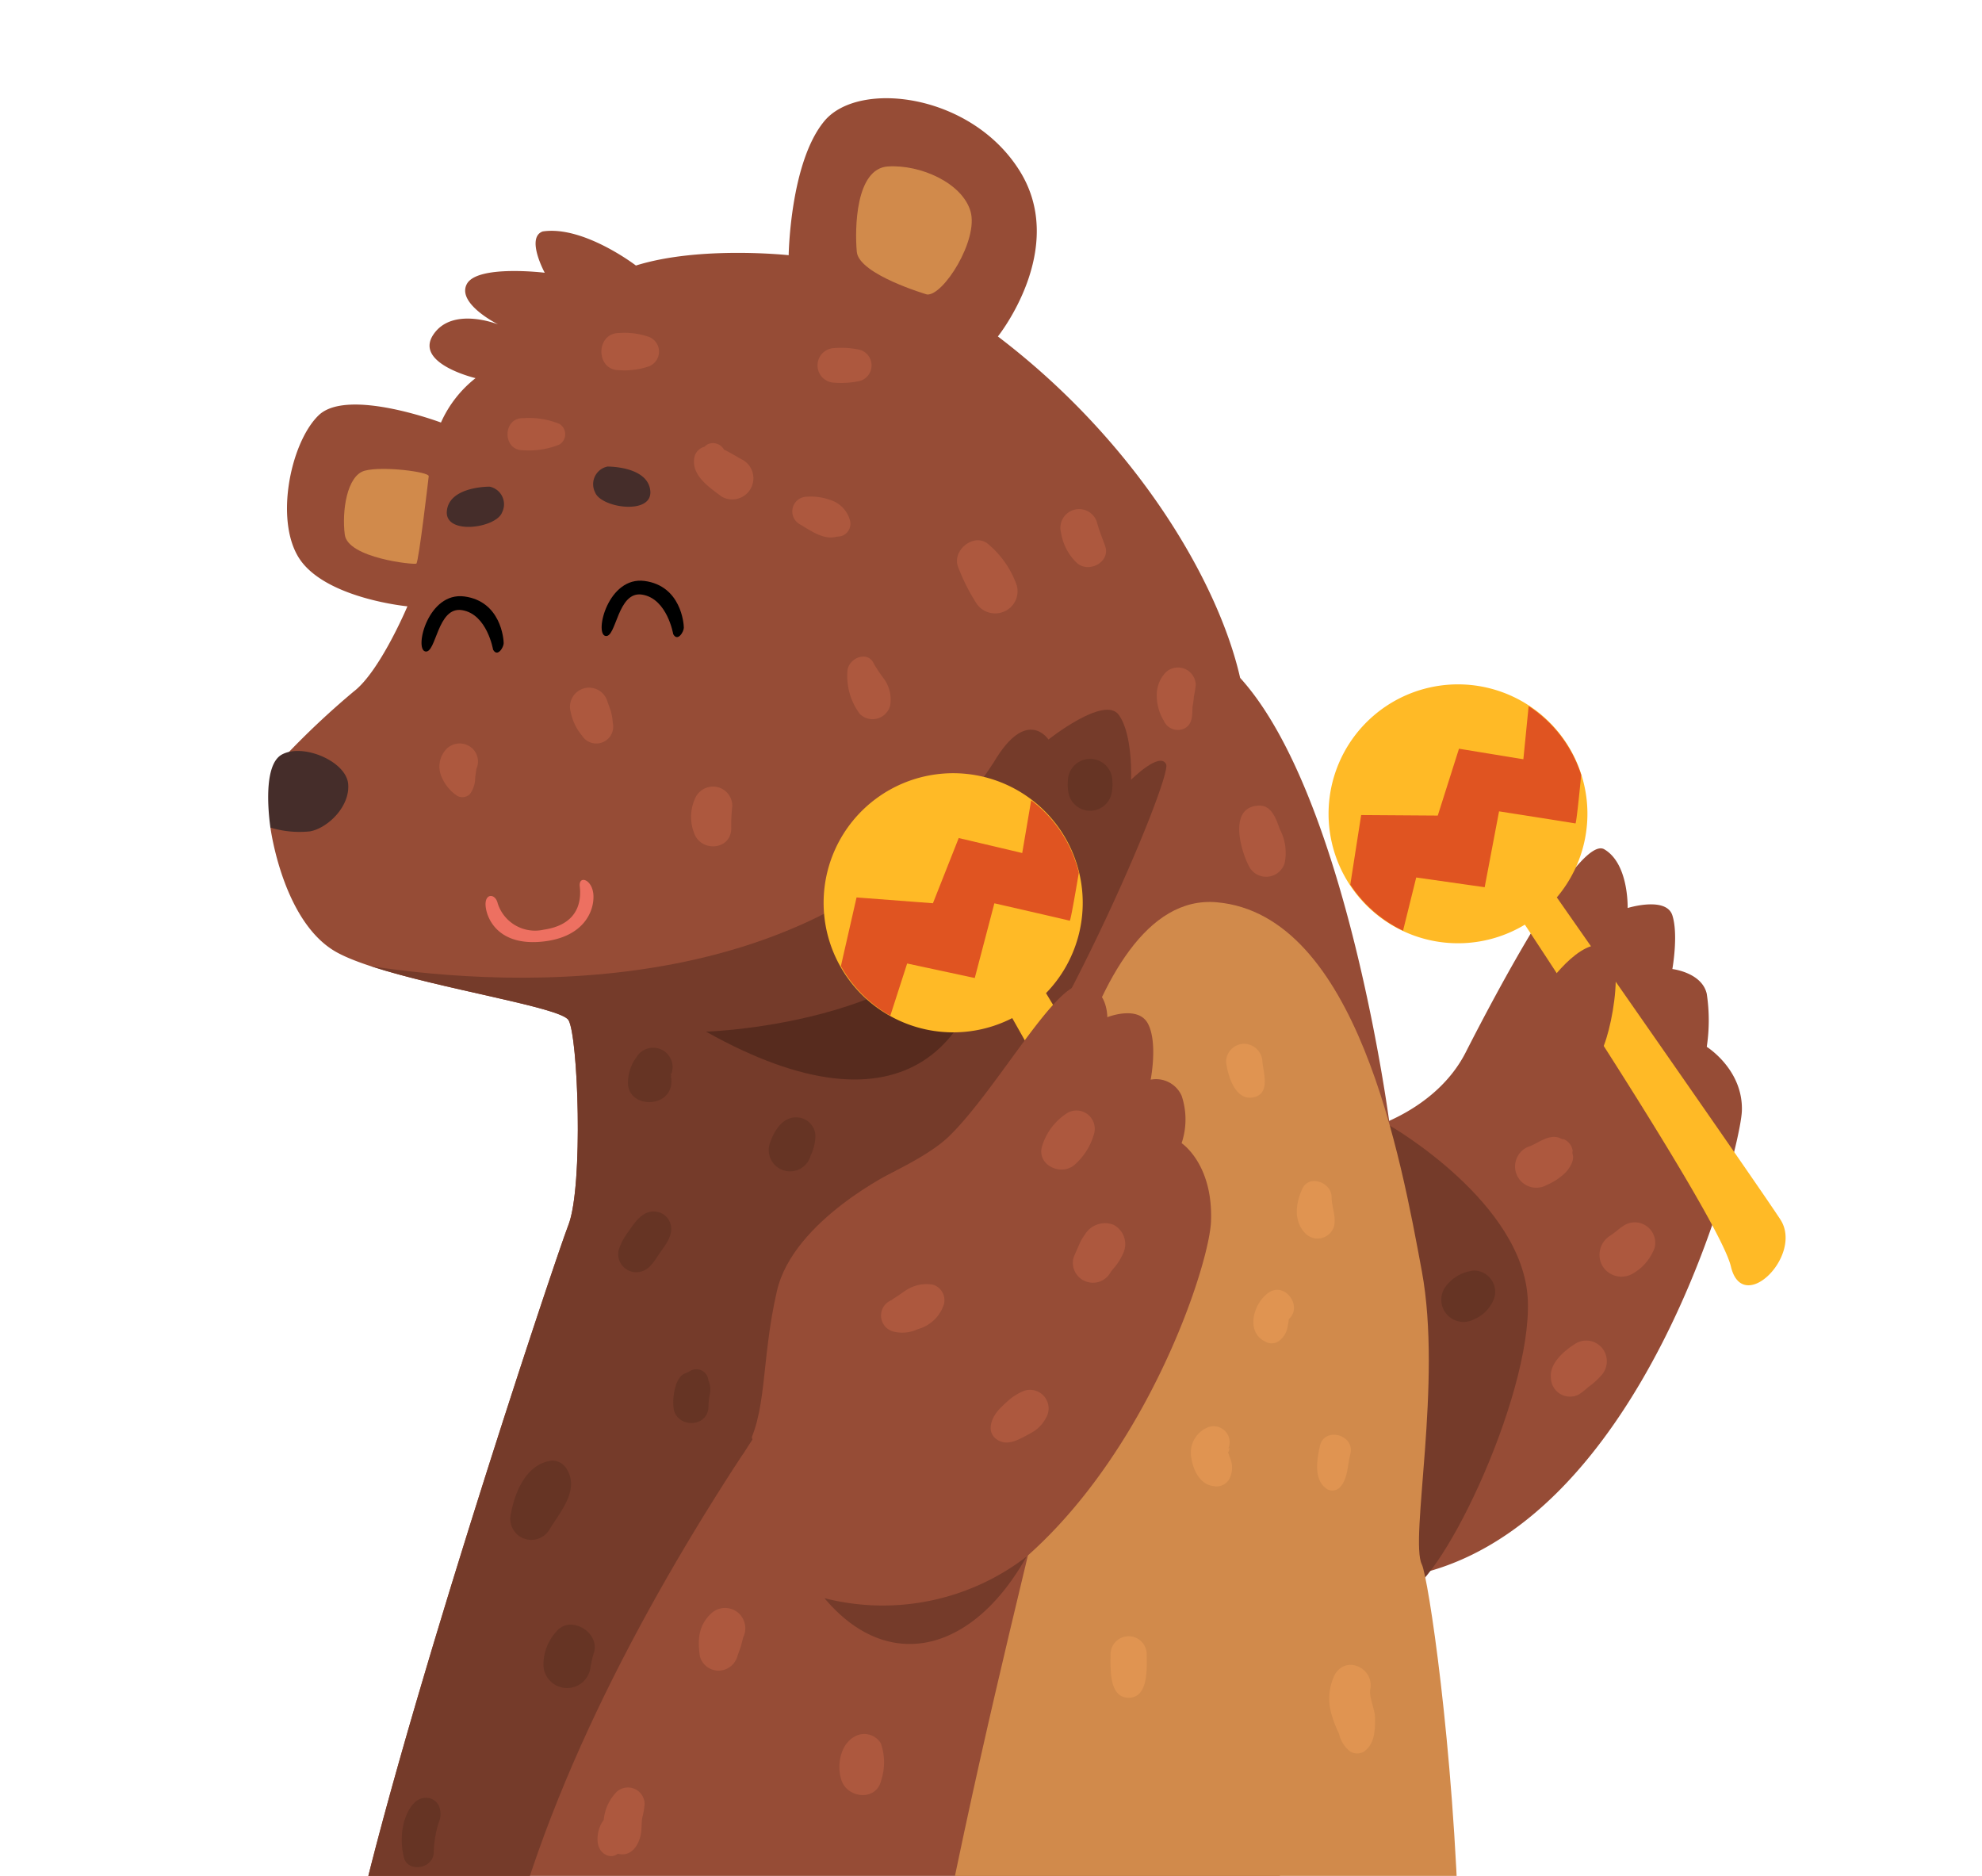<svg xmlns="http://www.w3.org/2000/svg" xmlns:xlink="http://www.w3.org/1999/xlink" width="205" height="194" viewBox="0 0 205 194"><defs><clipPath id="a"><rect width="205" height="194" transform="translate(1008 1498)" fill="#fff" stroke="#707070" stroke-width="1"/></clipPath></defs><g transform="translate(-1008 -1498)" clip-path="url(#a)"><g transform="translate(1026.528 1508.16)"><g transform="translate(0 0)"><path d="M439.97,213.241s-10.82-6.122-13.739,1.067.143,19.931,6.336,23.491,14.949-.285,14.949-.285Z" transform="translate(-425.118 10.498)" fill="#753b2a"/><path d="M443.254,237.1l-8.133-25S428.858,232.513,443.254,237.1Z" transform="translate(-421.426 11.05)" fill="#572b1e"/><path d="M499.736,249.054s20.448,8.435,26.48,7.955,21.248-11.1,25.68-20.395c1.174-2.989-1.281-3.47-1.281-3.47s2.3-3.2,1.975-4.377-3.683-.855-3.683-.855,3.1-4.432,1.227-5.5-4.965.534-4.965.534a1.666,1.666,0,0,0-.427-2.4c-1.441-.962-3.15.8-5.552.907s-17.832-5.446-17.832-5.446Z" transform="translate(-393.269 12.715)" fill="#964c36"/><path d="M431.736,131.131s1.281,9.858,6.9,12.92,22.922,5.409,23.918,6.976,1.567,17.136,0,21.2-18.366,54.474-22.636,75.754-10.313,49.11,14.064,65.375c1.027,1.357,6.3,38.05,14.979,41.751s27.9,1.779,28.688,1.424.427-2.136.427-2.136,3.2,1.779,4.556.712a1.752,1.752,0,0,0,.641-2.277s5.2,1.565,5.268-1.353-5.411-5.2-5.908-6.549-.355-22.352-.355-22.352,19.261,2.213,29.634-5.122,2.4-106.85,2.4-106.85l13.2-48.656s-4.373-34.06-15.478-46.3c-2.279-10.05-10.82-24.488-25.058-35.308,0,0,7.261-9.04,2.279-17.085s-16.657-9.467-20.217-5.2-3.7,13.882-3.7,13.882-9.183-1-15.8,1.067c0,0-5.428-4.163-9.645-3.523-1.762.641.214,4.27.214,4.27s-6.994-.855-8.061,1.174S455.3,79.1,455.3,79.1s-4.751-1.922-6.726,1.067,4.377,4.484,4.377,4.484a12.088,12.088,0,0,0-3.577,4.591s-9.664-3.63-12.653-.748-4.7,11.426-1.708,15.216,10.891,4.539,10.891,4.539-2.829,6.727-5.553,8.809a84.844,84.844,0,0,0-7.1,6.673Z" transform="translate(-422.293 -55.704)" fill="#964c36"/><path d="M523.11,105.67c-.641-1.387-3.631,1.6-3.631,1.6s.214-4.7-1.281-6.727-7.261,2.563-7.261,2.563-2.242-3.454-5.659,2.357c-16.4,25.3-50.22,23.243-64.407,21.087,7.261,2.379,19.577,4.249,20.415,5.565,1,1.565,1.567,17.136,0,21.2s-18.366,54.476-22.636,75.755-10.312,49.108,14.064,65.375c.541.713,2.257,11.216,5.027,21.545.641-5.131,1.568-10.459,2.834-13.01,2.848-5.737,20.786-3.942,21.355-5.192s-32.46-17.827-29.216-55.983,38.363-82.43,48.506-93.856S523.751,107.058,523.11,105.67Z" transform="translate(-421.021 -36.786)" fill="#753b2a"/><path d="M463.316,128.055s25.768-.78,29.755-15.695C493.071,129.906,483.6,139.44,463.316,128.055Z" transform="translate(-408.814 -31.523)" fill="#572b1e"/><path d="M512.006,139.069s7.011-1.852,10.091-7.9,11.764-22.494,14.327-21,2.42,6.074,2.42,6.074,3.987-1.233,4.627.76,0,5.552,0,5.552,3.06.355,3.558,2.563a18.343,18.343,0,0,1,0,5.482s3.774,2.349,3.631,6.619-10.322,43.922-34.88,48.192C504.786,183.273,512.006,139.069,512.006,139.069Z" transform="translate(-389.025 -32.499)" fill="#964c36"/><g transform="translate(66.746 69.909)"><path d="M515.569,162.182c-1.932-3.476-17.751-29.838-20.755-34.841a13.4,13.4,0,1,0-3.494,2.581c2.717,4.8,18.025,31.979,18.8,36.746C510.977,171.9,517.7,166.026,515.569,162.182Z" transform="translate(-471.897 -104.701)" fill="#ffba26"/><path d="M497.7,114.08a13.333,13.333,0,0,0-4.928-7.488l-.927,5.449-6.566-1.55-2.669,6.745-7.9-.6-1.619,7.1a13.4,13.4,0,0,0,5.111,5.132l1.741-5.4,6.994,1.5,2.028-7.725s7.635,1.745,7.795,1.8C496.841,119.064,497.3,116.444,497.7,114.08Z" transform="translate(-471.39 -103.894)" fill="#e05421"/></g><path d="M513.365,130.171s13.85,7.939,14.277,18.046-9.4,30.467-13.1,30.467S511.191,129.493,513.365,130.171Z" transform="translate(-388.146 -23.924)" fill="#753b2a"/><path d="M499.137,251.076s21.355,1.587,23.065-13.729-3.457-23.287-3.457-23.287Z" transform="translate(-393.525 11.885)" fill="#753b2a"/><path d="M492.063,149.3s4.009-36.588,18.532-35.307,19.077,26.623,21.212,38.155-1.281,27.762,0,30.324,10.677,69.413-4.982,95.57-39.864,20.646-48.406,3.042,11.343-93.248,13.645-103.831S489.436,163.227,492.063,149.3Z" transform="translate(-403.273 -30.841)" fill="#d18a4b"/><path d="M465.158,146.045S483.1,140.28,487.9,135.688s10.945-15.8,13.722-15.695,2.722,3.309,2.722,3.309,3.2-1.281,4.218.695.267,5.766.267,5.766a2.9,2.9,0,0,1,3.2,1.655,7.693,7.693,0,0,1,0,4.911s3.258,2.136,3.043,8.062-11.086,37.537-33.724,42.428C469.678,188.151,461.919,146.367,465.158,146.045Z" transform="translate(-408.343 -28.265)" fill="#964c36"/><g transform="translate(118.956 60.694)"><path d="M555.153,153.511c-2.169-3.334-19.78-28.533-23.124-33.316a13.387,13.387,0,1,0-3.306,2.818c3.043,4.6,20.2,30.649,21.31,35.351C551.246,163.523,557.55,157.2,555.153,153.511Z" transform="translate(-508.489 -98.242)" fill="#ffba26"/><path d="M533.9,106.888a13.337,13.337,0,0,0-5.436-7.128l-.546,5.5-6.659-1.089-2.194,6.914-7.924-.054-1.123,7.193a13.4,13.4,0,0,0,5.455,4.764l1.363-5.5,7.08,1.006,1.488-7.846s7.736,1.21,7.9,1.251C533.388,111.919,533.665,109.274,533.9,106.888Z" transform="translate(-507.839 -97.594)" fill="#e05421"/></g><path d="M523.833,122.168s3.452-5.446,6.335-5.089.641,11.176-.569,11.6S523.833,122.168,523.833,122.168Z" transform="translate(-382.984 -29.516)" fill="#964c36"/><path d="M463.149,96.2s-.614-3.657-3.2-4.084-2.67,4.539-3.818,4.27.294-6.192,4.058-5.686,4.058,4.4,4.058,4.833S463.6,97.03,463.149,96.2Z" transform="translate(-412.046 -40.779)"/><path d="M450.09,97.325s-.614-3.657-3.2-4.084-2.67,4.537-3.817,4.27.293-6.192,4.056-5.686,4.058,4.4,4.058,4.831S450.544,98.153,450.09,97.325Z" transform="translate(-417.619 -40.3)"/><path d="M448.588,114.788a4.053,4.053,0,0,0,4.751,2.722c3.844-.561,3.871-3.283,3.737-4.484s1.361-.721,1.415.987-1.121,4.4-5.526,4.751-5.552-2.483-5.632-3.764S448.347,113.747,448.588,114.788Z" transform="translate(-415.637 -31.523)" fill="#ed7061"/><path d="M431.8,110.938c0-.107-1-6.336,1.174-7.546s6.655.676,6.869,3.026-2.136,4.591-3.951,4.911A10.385,10.385,0,0,1,431.8,110.938Z" transform="translate(-422.361 -35.511)" fill="#452d2a"/><path d="M459.848,136.823c-8.565,8.567,7.428,29.9,9.926,26.018s1.712-9.361,3.421-16.728,12.3-12.439,12.3-12.439S466.254,130.416,459.848,136.823Z" transform="translate(-411.361 -22.779)" fill="#753b2a"/><path d="M471.9,165.709a24.381,24.381,0,0,0,20.9-4.3C487.272,171.292,478.517,173.581,471.9,165.709Z" transform="translate(-405.151 -10.587)" fill="#753b2a"/><path d="M481.524,73.894s-7.047-2.065-7.261-4.415-.143-8.612,3.222-8.826,7.688,1.709,8.541,4.644S483.215,74.054,481.524,73.894Z" transform="translate(-404.172 -53.599)" fill="#d18a4b"/><path d="M445.834,83.325s-1.032,8.9-1.281,9.04-7.083-.569-7.4-2.991.213-6.121,2.065-6.619S445.887,82.877,445.834,83.325Z" transform="translate(-420.019 -44.237)" fill="#d18a4b"/><path d="M448.959,83.858s-4.169-.054-4.43,2.5,5.1,1.795,5.71.164A1.862,1.862,0,0,0,448.959,83.858Z" transform="translate(-416.837 -43.688)" fill="#452d2a"/><path d="M456.6,82.4s4.169-.054,4.43,2.5-5.1,1.794-5.71.164A1.861,1.861,0,0,1,456.6,82.4Z" transform="translate(-412.298 -44.309)" fill="#452d2a"/></g><g transform="translate(3.558 24.28)"><path d="M477.366,98.5a15.331,15.331,0,0,1-1.063-1.584c-.645-1.445-2.647-.559-2.737.742a6.593,6.593,0,0,0,1.286,4.453,1.883,1.883,0,0,0,3.123-.825A3.662,3.662,0,0,0,477.366,98.5Z" transform="translate(-408.003 -62.71)" fill="#ad583e"/><path d="M487.687,92.4a9.8,9.8,0,0,0-3.036-4.329c-1.448-1.084-3.623.718-3.058,2.351a20.322,20.322,0,0,0,1.869,3.758,2.32,2.32,0,0,0,2.888.946A2.282,2.282,0,0,0,487.687,92.4Z" transform="translate(-404.61 -66.309)" fill="#ad583e"/><path d="M475.54,87.038a3.067,3.067,0,0,0-2.067-2.123,5.989,5.989,0,0,0-2.424-.324,1.522,1.522,0,0,0-.762,2.811c1.154.673,2.514,1.7,3.871,1.326.151-.017.3-.027.454-.053A1.337,1.337,0,0,0,475.54,87.038Z" transform="translate(-409.712 -67.662)" fill="#ad583e"/><path d="M475.8,74a9.07,9.07,0,0,0-2.685-.181,1.79,1.79,0,0,0,0,3.577,9.072,9.072,0,0,0,2.685-.183A1.68,1.68,0,0,0,475.8,74Z" transform="translate(-408.928 -72.26)" fill="#ad583e"/><path d="M493.615,89.272c-.28-.783-.614-1.562-.822-2.369a1.935,1.935,0,1,0-3.731,1.029A5.5,5.5,0,0,0,490.647,91C491.845,92.183,494.228,91,493.615,89.272Z" transform="translate(-401.402 -67.272)" fill="#ad583e"/><path d="M465.022,105.663a2.036,2.036,0,0,0-2.262.92,4.608,4.608,0,0,0-.218,3.821c.7,2.013,3.86,1.784,3.841-.519a17.306,17.306,0,0,1,.108-2.291A2,2,0,0,0,465.022,105.663Z" transform="translate(-412.835 -58.689)" fill="#ad583e"/><path d="M500.018,98.738a1.84,1.84,0,0,0-3.1-1.283,3.375,3.375,0,0,0-.926,2.5,4.895,4.895,0,0,0,.718,2.491,1.581,1.581,0,0,0,2.139.813c.9-.477.786-1.424.839-2.276a7.949,7.949,0,0,0,.138-1.029A9.9,9.9,0,0,0,500.018,98.738Z" transform="translate(-398.427 -62.363)" fill="#ad583e"/><path d="M447.434,103.022a1.93,1.93,0,0,0-2.7,0,2.63,2.63,0,0,0-.491,2.966,4.345,4.345,0,0,0,1.574,1.891,1.113,1.113,0,0,0,1.325-.171,2.841,2.841,0,0,0,.544-1.675c.017-.167.043-.335.069-.5.019-.144.038-.29.058-.434A1.862,1.862,0,0,0,447.434,103.022Z" transform="translate(-420.625 -60.023)" fill="#ad583e"/><path d="M457.866,102.042a5.792,5.792,0,0,0-.214-1.238c-.109-.31-.227-.616-.331-.926a1.976,1.976,0,0,0-3.81,1.05,5.5,5.5,0,0,0,1.173,2.456A1.75,1.75,0,0,0,457.866,102.042Z" transform="translate(-416.573 -61.749)" fill="#ad583e"/><path d="M454.283,79.479a8.311,8.311,0,0,0-3.76-.584c-2.13-.043-2.133,3.354,0,3.31a8.33,8.33,0,0,0,3.76-.582A1.251,1.251,0,0,0,454.283,79.479Z" transform="translate(-418.515 -70.086)" fill="#ad583e"/><path d="M460.546,73.086a7.74,7.74,0,0,0-2.961-.365c-2.474-.023-2.478,3.868,0,3.845a7.765,7.765,0,0,0,2.961-.365A1.633,1.633,0,0,0,460.546,73.086Z" transform="translate(-415.611 -72.721)" fill="#ad583e"/><path d="M467.5,82.446c-.581-.3-1.256-.746-1.95-1.067a1.308,1.308,0,0,0-1.672-.565,1.3,1.3,0,0,0-.357.268,1.422,1.422,0,0,0-1.023,1.013c-.419,1.912,1.48,3.133,2.794,4.131a2.189,2.189,0,1,0,2.209-3.78Z" transform="translate(-412.747 -69.315)" fill="#ad583e"/><path d="M506.168,109.422c-.37-1-.815-2.493-2.164-2.447-3.23.106-1.886,4.744-.945,6.428a2,2,0,0,0,3.6-.471A5.21,5.21,0,0,0,506.168,109.422Z" transform="translate(-395.877 -58.101)" fill="#ad583e"/><path d="M481.347,141.711a3.868,3.868,0,0,0-2.814.614c-.274.171-.526.37-.8.546-.184.118-.362.238-.544.361-.054.037-.09.064-.114.083a1.715,1.715,0,0,0,.151,3.235,3.775,3.775,0,0,0,2.581-.238,3.886,3.886,0,0,0,2.691-2.565A1.667,1.667,0,0,0,481.347,141.711Z" transform="translate(-406.958 -43.296)" fill="#ad583e"/><path d="M487.1,149.55a5.335,5.335,0,0,0-1.348.893,13.364,13.364,0,0,0-1.012.977c-.751.863-1.3,2.337-.06,3.088.952.575,1.962.06,2.836-.405.33-.175.666-.35.979-.556a3.8,3.8,0,0,0,1.209-1.394A1.919,1.919,0,0,0,487.1,149.55Z" transform="translate(-403.566 -40.02)" fill="#ad583e"/><g transform="translate(88.851 92.032)"><path d="M494.136,137.424a2.427,2.427,0,0,0-2.976,1,5.216,5.216,0,0,0-.646,1.16c-.059.134-.2.455-.245.558-.1.221-.193.441-.281.665a2.048,2.048,0,0,0,1.2,2.44,2.075,2.075,0,0,0,2.583-.846l.113-.18c.064-.077.2-.25.223-.275a5.854,5.854,0,0,0,1-1.557A2.248,2.248,0,0,0,494.136,137.424Z" transform="translate(-489.884 -137.223)" fill="#ad583e"/><path d="M490.158,139.3c.016-.036.03-.073.046-.108C490.135,139.353,490.131,139.363,490.158,139.3Z" transform="translate(-489.774 -136.381)" fill="#ad583e"/></g><path d="M490.346,129.318a6.183,6.183,0,0,0-2.622,3.384c-.681,2.01,1.976,3.247,3.373,1.963a6.6,6.6,0,0,0,1.995-3.237A1.89,1.89,0,0,0,490.346,129.318Z" transform="translate(-402.002 -48.677)" fill="#ad583e"/><path d="M527.942,132.632a1.528,1.528,0,0,0-1.117-1.468q.325.214-.1,0a1.522,1.522,0,0,0-.778-.174,2.548,2.548,0,0,0-.936.227c-.506.2-.956.507-1.454.713a2.2,2.2,0,1,0,1.7,4.025,6.42,6.42,0,0,0,1.826-1.18,3.275,3.275,0,0,0,.711-.989,1.536,1.536,0,0,0,.174-.778Q527.8,132.133,527.942,132.632Z" transform="translate(-387.35 -47.851)" fill="#ad583e"/><path d="M529.909,146.587a2.133,2.133,0,0,0-2.754-.551c-1.137.7-2.781,2.047-2.591,3.586a1.975,1.975,0,0,0,2.929,1.681,7.184,7.184,0,0,0,.91-.721,7.9,7.9,0,0,0,1.338-1.191A2.165,2.165,0,0,0,529.909,146.587Z" transform="translate(-386.237 -41.553)" fill="#ad583e"/><path d="M530.705,137.448c-.554.331-1.046.818-1.507,1.107a2.329,2.329,0,0,0-.819,3.123,2.305,2.305,0,0,0,3.122.819,5.094,5.094,0,0,0,2.283-2.684A2.117,2.117,0,0,0,530.705,137.448Z" transform="translate(-384.731 -45.21)" fill="#ad583e"/><path d="M457.411,178.6a4.792,4.792,0,0,0-1.323,2.9c-.053.077-.116.15-.163.227-.586.939-.826,2.809.421,3.383a1.113,1.113,0,0,0,1.2-.126c1.481.389,2.317-1.072,2.431-2.39.039-.451.026-.907.1-1.354a7.31,7.31,0,0,0,.24-1.44A1.726,1.726,0,0,0,457.411,178.6Z" transform="translate(-415.731 -27.715)" fill="#ad583e"/><path d="M464.309,200.825a20.072,20.072,0,0,0-.241-3.182,1.711,1.711,0,0,0-2.832-.748c-1.755,1.592-1.836,5.274-1.034,7.35a2.022,2.022,0,0,0,1.408,1.408,3.107,3.107,0,0,0,1.072,0,2,2,0,0,0,1.408-1.408A9.221,9.221,0,0,0,464.309,200.825Z" transform="translate(-413.91 -19.919)" fill="#ad583e"/><path d="M477.269,175.23a2,2,0,0,0-2.7-.709c-1.512.808-1.883,3.029-1.368,4.54.638,1.871,3.6,2.167,4.1,0A5.977,5.977,0,0,0,477.269,175.23Z" transform="translate(-408.248 -29.374)" fill="#ad583e"/><path d="M466.787,165.566a2.107,2.107,0,0,0-2.755.164c-1.306,1.263-1.373,2.717-1.13,4.413a2.014,2.014,0,0,0,1.936,1.474,2.062,2.062,0,0,0,1.938-1.474c.116-.377.271-.742.385-1.117.047-.158.081-.322.12-.482.011-.043.148-.492.047-.271A2.127,2.127,0,0,0,466.787,165.566Z" transform="translate(-412.596 -33.279)" fill="#ad583e"/><path d="M473.311,220.63c-.144-.562-.371-1.1-.558-1.649-.422-1.251-1.076-2.852-2.717-2.5-1.5.328-1.873,2.115-1.765,3.416a9.228,9.228,0,0,0,.3,1.873,6.028,6.028,0,0,0,1.156,2.053,2.166,2.166,0,0,0,3.6-.952A5.3,5.3,0,0,0,473.311,220.63Z" transform="translate(-410.265 -11.382)" fill="#ad583e"/><path d="M456.422,216.272a6.168,6.168,0,0,0-.776-2,2.248,2.248,0,0,1-.478-1.368,1.789,1.789,0,0,0-3.577,0,5.265,5.265,0,0,0,.636,2.794,7.049,7.049,0,0,0,1.686,2.04A1.514,1.514,0,0,0,456.422,216.272Z" transform="translate(-417.383 -13.654)" fill="#ad583e"/><path d="M473.957,198.225a8.066,8.066,0,0,0-.712-1.762,8.924,8.924,0,0,1-.071-.953.363.363,0,0,0-.542-.311c-1,.683-2.127,1.328-2.446,2.728a3.169,3.169,0,0,0,2.273,4,1.343,1.343,0,0,0,1.642-.933A5.605,5.605,0,0,0,473.957,198.225Z" transform="translate(-409.485 -20.468)" fill="#ad583e"/><path d="M464.029,253.72c-.448-1.585-.95-3.394-2.406-4.359a2,2,0,0,0-2.993,1.716c.087,1.561,1.164,2.828,1.952,4.1A1.9,1.9,0,0,0,464.029,253.72Z" transform="translate(-414.374 2.552)" fill="#ad583e"/><path d="M469.633,260.867a4.039,4.039,0,0,0-1.425-2.008,2.721,2.721,0,0,0-2.344-.469,1.625,1.625,0,0,0-.966,2.373c-.2-.305.128.288.148.327a3.7,3.7,0,0,0,.385.544c.086.146.274.594.405.833C466.959,264.492,470.389,263.13,469.633,260.867Z" transform="translate(-411.789 6.496)" fill="#ad583e"/><path d="M474.043,243.5a2.446,2.446,0,0,0-2.939,1.669c-.711,1.818-.619,4.962,1.26,6.048a2,2,0,0,0,2.4-.31,3.5,3.5,0,0,0,.79-2.7,10.07,10.07,0,0,1-.05-1.016,1.824,1.824,0,0,1,.208-.755A2.407,2.407,0,0,0,474.043,243.5Z" transform="translate(-409.223 0.134)" fill="#ad583e"/><path d="M477.793,253.318a2.393,2.393,0,0,0-2.872,1.631,3.569,3.569,0,0,0,.109,3.389,2.153,2.153,0,0,0,3.661,0,10.826,10.826,0,0,0,.735-2.146A2.351,2.351,0,0,0,477.793,253.318Z" transform="translate(-407.579 4.324)" fill="#ad583e"/><path d="M521.681,237.578c-.07-.021-.545-.187-.235-.07a3.344,3.344,0,0,0-1.4-.285,10.234,10.234,0,0,0-1.548.248,1.953,1.953,0,0,0,0,3.738,10.052,10.052,0,0,0,1.548.248,2.969,2.969,0,0,0,1.149-.178c.134-.054.2-.081.233-.1l.255-.081A1.844,1.844,0,0,0,521.681,237.578Z" transform="translate(-389.412 -2.51)" fill="#ad583e"/><path d="M526.779,229.242c-.187-.073-.672-.243-.731-.261.116.046.056.01-.18-.106q.195.2-.091-.083a2.284,2.284,0,0,0-3.229,3.227,5.394,5.394,0,0,0,3.022,1.608,2.352,2.352,0,0,0,2.8-1.588A2.327,2.327,0,0,0,526.779,229.242Z" transform="translate(-387.371 -6.389)" fill="#ad583e"/><path d="M523.342,222.245a4.331,4.331,0,0,0-2.587-1.6c-2.787-.875-4.039,3.643-1.206,4.376,1.131.294,2.717.328,3.523-.686A1.786,1.786,0,0,0,523.342,222.245Z" transform="translate(-389.055 -9.633)" fill="#ad583e"/><path d="M449.841,231.277a2.988,2.988,0,0,0-.612-1.52,5.3,5.3,0,0,0-.508-.472,10.38,10.38,0,0,0-1.451-.96,2.108,2.108,0,0,0-2.864,2.864,5.316,5.316,0,0,0,1.327,1.492,6.423,6.423,0,0,0,.809.559,2.215,2.215,0,0,0,1.119.3,5.007,5.007,0,1,1,.5-.066A1.755,1.755,0,0,0,449.841,231.277Z" transform="translate(-420.571 -6.426)" fill="#663424"/><path d="M458.583,234.61a6.246,6.246,0,0,0-2.152-.976,2.316,2.316,0,0,0-3.068.8,2.26,2.26,0,0,0,.8,3.068c1.535.7,3.831,1.7,4.913-.267A2.266,2.266,0,0,0,458.583,234.61Z" transform="translate(-416.743 -4.15)" fill="#663424"/><path d="M442.768,220.215c-.328-.564-.675-1.116-1-1.679-.051-.088-.274-.382-.3-.454h0c-.007-.021.006-.02.056.023-.016-.063-.027-.108-.037-.141.5-2.57-3.373-3.536-4.23-.96-.709,2.13.85,4.286,2.11,5.84a1.857,1.857,0,0,0,1.237.6l.184.1a1.5,1.5,0,0,0,2.229-1.281c0-.044,0-.2-.013-.358A2.31,2.31,0,0,0,442.768,220.215Z" transform="translate(-423.572 -11.786)" fill="#663424"/><path d="M446.088,201.074c-.043-.184-.1-.365-.151-.548-.014-.044-.023-.071-.031-.1a.586.586,0,0,0,.021-.18,2.2,2.2,0,0,0-4.4,0,5.124,5.124,0,0,0,.666,2.838,7.128,7.128,0,0,0,1.208,2.046,1.331,1.331,0,0,0,1.537.2,2.941,2.941,0,0,0,1.34-2.911A7.132,7.132,0,0,0,446.088,201.074Z" transform="translate(-421.681 -19.229)" fill="#663424"/><path d="M445.081,179.688a1.473,1.473,0,0,0-1.318-.8c-1.281,0-1.959,1.445-2.28,2.511a7.618,7.618,0,0,0-.037,3.529c.318,1.792,3.122,1.33,3.119-.422a11.511,11.511,0,0,1,.5-3.033A2.149,2.149,0,0,0,445.081,179.688Z" transform="translate(-421.788 -27.405)" fill="#663424"/><path d="M452.866,167.049a5.135,5.135,0,0,0-1.34,3.456,2.443,2.443,0,0,0,4.885,0c-.031.337.116-.427.113-.418a7.506,7.506,0,0,1,.206-.788C457.447,167.181,454.334,165.259,452.866,167.049Z" transform="translate(-417.405 -32.762)" fill="#663424"/><path d="M454.955,155.327a1.738,1.738,0,0,0-1.522-.875c-2.6.3-3.83,3.155-4.245,5.46a2.178,2.178,0,0,0,3.975,1.677C454.249,159.787,456.305,157.514,454.955,155.327Z" transform="translate(-418.422 -37.84)" fill="#663424"/><path d="M464.57,148.986A1.253,1.253,0,0,0,462.7,148c-.305.2-.669.245-.957.534a2.582,2.582,0,0,0-.559,1.039,5.813,5.813,0,0,0-.235,2.073c.1,2.323,3.635,2.35,3.631,0a6.43,6.43,0,0,1,.141-1.234A2.39,2.39,0,0,0,464.57,148.986Z" transform="translate(-413.386 -40.67)" fill="#663424"/><path d="M462.344,137.659a1.77,1.77,0,0,0-1.652-1.258c-1.211-.09-2.063,1.126-2.655,2.025a6.2,6.2,0,0,0-1.044,1.945,1.87,1.87,0,0,0,2.707,2.08c.678-.327,1.181-1.253,1.611-1.859C461.919,139.732,462.667,138.768,462.344,137.659Z" transform="translate(-415.086 -45.543)" fill="#663424"/><path d="M471.352,129.674c-1.856-.545-2.935,1.191-3.411,2.694a2.2,2.2,0,1,0,4.248,1.17,4.863,4.863,0,0,0,.5-2.123A2,2,0,0,0,471.352,129.674Z" transform="translate(-410.436 -48.456)" fill="#663424"/><g transform="translate(42.861 73.906)"><path d="M460.8,126.464c-.016.051-.016.1-.036.15l0,.053C460.83,126.642,460.836,126.571,460.8,126.464Z" transform="translate(-456.324 -123.689)" fill="#663424"/><path d="M462.087,127.444c-.014-.1-.007-.208-.03-.311a.646.646,0,0,1,.066.161,2.009,2.009,0,0,0-3.564-1.823,4.526,4.526,0,0,0-.9,2.52c-.17,2.868,4.514,2.9,4.484,0a3.374,3.374,0,0,0-.048-.494c-.013,0-.007.023-.024.024C462.08,127.494,462.076,127.47,462.087,127.444Z" transform="translate(-457.651 -124.519)" fill="#663424"/></g><path d="M494.149,105.888a2.3,2.3,0,0,0-4.6,0,4.245,4.245,0,0,0,.124,1.454,2.273,2.273,0,0,0,4.35,0A4.244,4.244,0,0,0,494.149,105.888Z" transform="translate(-401.184 -59.546)" fill="#663424"/><path d="M520,140.679a4.126,4.126,0,0,0-2.769,1.455A2.3,2.3,0,0,0,520,145.725a3.762,3.762,0,0,0,2.119-2.266A2.208,2.208,0,0,0,520,140.679Z" transform="translate(-389.633 -43.721)" fill="#663424"/><path d="M432.4,217.946a3.38,3.38,0,0,0-1.246-1.393,1.832,1.832,0,0,0-2.386-.467c-2.236,1.465-.919,4.345,1.348,4.83A2.05,2.05,0,0,0,432.4,217.946Z" transform="translate(-427.612 -11.644)" fill="#663424"/><path d="M434.839,226.591a2.71,2.71,0,0,0-3.879-1.738,1.625,1.625,0,0,0-.579,2.21,3.264,3.264,0,0,0,3.519,1.183A1.374,1.374,0,0,0,434.839,226.591Z" transform="translate(-426.531 -7.926)" fill="#663424"/><path d="M515.611,233.943a2.485,2.485,0,0,0-.725-1.888,5.663,5.663,0,0,0-1.029-.783c-1.938-1.253-4.473,1.254-3.2,3.2a5.577,5.577,0,0,0,.79,1.023,2.51,2.51,0,0,0,1.9.725A2.067,2.067,0,0,0,515.611,233.943Z" transform="translate(-392.312 -5.192)" fill="#663424"/><path d="M487.658,226.482c-1.143.952-1.385,2.954-1.873,4.3a2.1,2.1,0,0,0,1.455,2.561,2.137,2.137,0,0,0,2.561-1.454c.494-1.174,1.316-2.707,1.293-3.985A2.039,2.039,0,0,0,487.658,226.482Z" transform="translate(-402.823 -7.318)" fill="#e09451"/><path d="M504.327,227.087a9.017,9.017,0,0,0-1.561,4.437,2.246,2.246,0,0,0,2.229,2.23,2.274,2.274,0,0,0,2.229-2.23,6.889,6.889,0,0,1,.3-1.251c.17-.562.235-1.117.382-1.678A1.966,1.966,0,0,0,504.327,227.087Z" transform="translate(-395.537 -7.223)" fill="#e09451"/><path d="M515.314,211.783c.023-.177.048-.36.073-.529a3.851,3.851,0,0,0-.288-2.587c-.227-.889-.681-1.779-1.694-1.9-1.054-.126-1.61.669-2,1.5-1.159,1.271-1.391,3.871-1.094,5.321a2.417,2.417,0,0,0,2.309,1.756,2.388,2.388,0,0,0,2.052-1.241A2.256,2.256,0,0,0,515.314,211.783Z" transform="translate(-392.363 -15.513)" fill="#e09451"/><path d="M499.646,220.548a3.3,3.3,0,0,0-.32-.653,1.232,1.232,0,0,0-1.908-.245,3.792,3.792,0,0,0-.35.447c-1.184.753-1.143,2.488-1.682,3.66a2.089,2.089,0,0,0,.728,2.775,2.058,2.058,0,0,0,2.777-.728C499.686,224.433,500.757,222.006,499.646,220.548Z" transform="translate(-398.786 -10.158)" fill="#e09451"/><path d="M490.485,206.541c.178-1.181-.031-2.767-1.582-2.747-1.447.019-2.15,1.784-2.486,2.943a6.5,6.5,0,0,0,.061,3.848c.828,2.477,4.749,1.431,3.938-1.086A6.389,6.389,0,0,1,490.485,206.541Z" transform="translate(-402.624 -16.777)" fill="#e09451"/><path d="M503.233,204.5a1.379,1.379,0,0,0-1.492-.606c-1.213.238-1.853,1.841-2.059,2.925a5.665,5.665,0,0,0,.435,3.727c.8,1.639,3.607.487,2.976-1.256C502.519,207.71,504.2,205.972,503.233,204.5Z" transform="translate(-396.907 -16.746)" fill="#e09451"/><path d="M494.916,188.386a1.113,1.113,0,0,0-1.5-.392c-1.323.669-1.505,2.775-1.525,4.076-.03,1.945,2.958,1.939,3.016,0C494.946,190.879,495.475,189.492,494.916,188.386Z" transform="translate(-400.175 -23.577)" fill="#e09451"/><g transform="translate(118.209 167.533)"><path d="M513.859,193.472c0,.03-.011.063-.013.094C513.853,193.579,513.859,193.566,513.859,193.472Z" transform="translate(-509.015 -188.716)" fill="#e09451"/><path d="M515.223,194.549c0-.017,0-.033,0-.05l-.007-.034c-.026-.241-.04-.422-.009-.183.046.345-.009-.106-.014-.167-.016-.187-.03-.374-.048-.561a4.792,4.792,0,0,0-1.13-2.821,2.028,2.028,0,0,0-3.367.889,7.907,7.907,0,0,0-.18,1.337,4.789,4.789,0,0,0,.074.977l0-.033.054.414a8.446,8.446,0,0,0,.165,1.052,2.955,2.955,0,0,0,.271.683c.047.083.487.5.678.691a2.184,2.184,0,0,0,3.5-1.256v.11c.016-.073.018-.154.034-.233.006-.044.014-.086.019-.13.013-.084.031-.165.036-.247A2.947,2.947,0,0,1,515.223,194.549Z" transform="translate(-510.46 -190.138)" fill="#e09451"/><path d="M511.381,194.8c-.053-.04-.111-.057-.164-.1C511.531,194.961,511.512,194.93,511.381,194.8Z" transform="translate(-510.137 -188.193)" fill="#e09451"/><path d="M510.516,192.8c-.013-.1-.017-.137,0,0Z" transform="translate(-510.441 -189.039)" fill="#e09451"/></g><path d="M504.051,185.911c-.047-.037-.1-.063-.148-.1h0a1.4,1.4,0,0,0-1.594-.066c.357-.253-.281.09-.345.128a2.933,2.933,0,0,0-.559.418,2.753,2.753,0,0,0-.678,1.515,8.741,8.741,0,0,0-.175,1.838,2.256,2.256,0,0,0,4.512,0C505.1,188.3,505.439,186.713,504.051,185.911Z" transform="translate(-396.481 -24.572)" fill="#e09451"/><path d="M512.733,171.786c.421-2.153-2.454-3.587-3.66-1.542a5.655,5.655,0,0,0-.3,4.288,12.5,12.5,0,0,0,.728,1.851,3.186,3.186,0,0,0,1.14,1.823,1.4,1.4,0,0,0,1.468,0c1.1-.825,1.112-2.159,1.112-3.442C513.218,173.819,512.577,172.579,512.733,171.786Z" transform="translate(-393.088 -31.518)" fill="#e09451"/><path d="M496.378,169a1.869,1.869,0,0,0-3.737,0c0,1.421-.22,4.533,1.869,4.533S496.378,170.422,496.378,169Z" transform="translate(-399.859 -32.397)" fill="#e09451"/><path d="M507.9,153.738c-.29,1.3-.656,3.333.541,4.31a1.08,1.08,0,0,0,1.491,0c.866-.855.815-2.331,1.109-3.444C511.578,152.568,508.357,151.7,507.9,153.738Z" transform="translate(-393.466 -38.638)" fill="#e09451"/><path d="M502.506,155.246a6.356,6.356,0,0,1-.23-.712c.083.39.324-.78-.014-.121a1.655,1.655,0,0,0-2.246-2.246,2.828,2.828,0,0,0-1.5,3.136c.178,1.2.882,2.662,2.217,2.842a1.537,1.537,0,0,0,1.674-.681A2.548,2.548,0,0,0,502.506,155.246Z" transform="translate(-397.367 -38.906)" fill="#e09451"/><path d="M509.736,135.823c-.016-1.5-2.34-2.364-3.035-.822-.683,1.518-.926,3.317.34,4.621a1.783,1.783,0,0,0,2.959-.78C510.208,137.745,509.746,136.882,509.736,135.823Z" transform="translate(-394.095 -46.486)" fill="#e09451"/><path d="M504.59,142.349c-1.589,1.072-2.483,4.116-.307,5.109a1.288,1.288,0,0,0,1.472-.19,2.3,2.3,0,0,0,.8-1.562,3.352,3.352,0,0,0,.1-.562l.013-.051.019-.019C508.107,143.747,506.243,141.235,504.59,142.349Z" transform="translate(-395.439 -43.121)" fill="#e09451"/><path d="M504.778,126.118a1.933,1.933,0,0,0-1.882-1.882,1.894,1.894,0,0,0-1.882,1.882c.177,1.39.955,4.169,2.956,3.63C505.58,129.314,504.874,127.234,504.778,126.118Z" transform="translate(-396.287 -50.733)" fill="#e09451"/></g></g></g></svg>